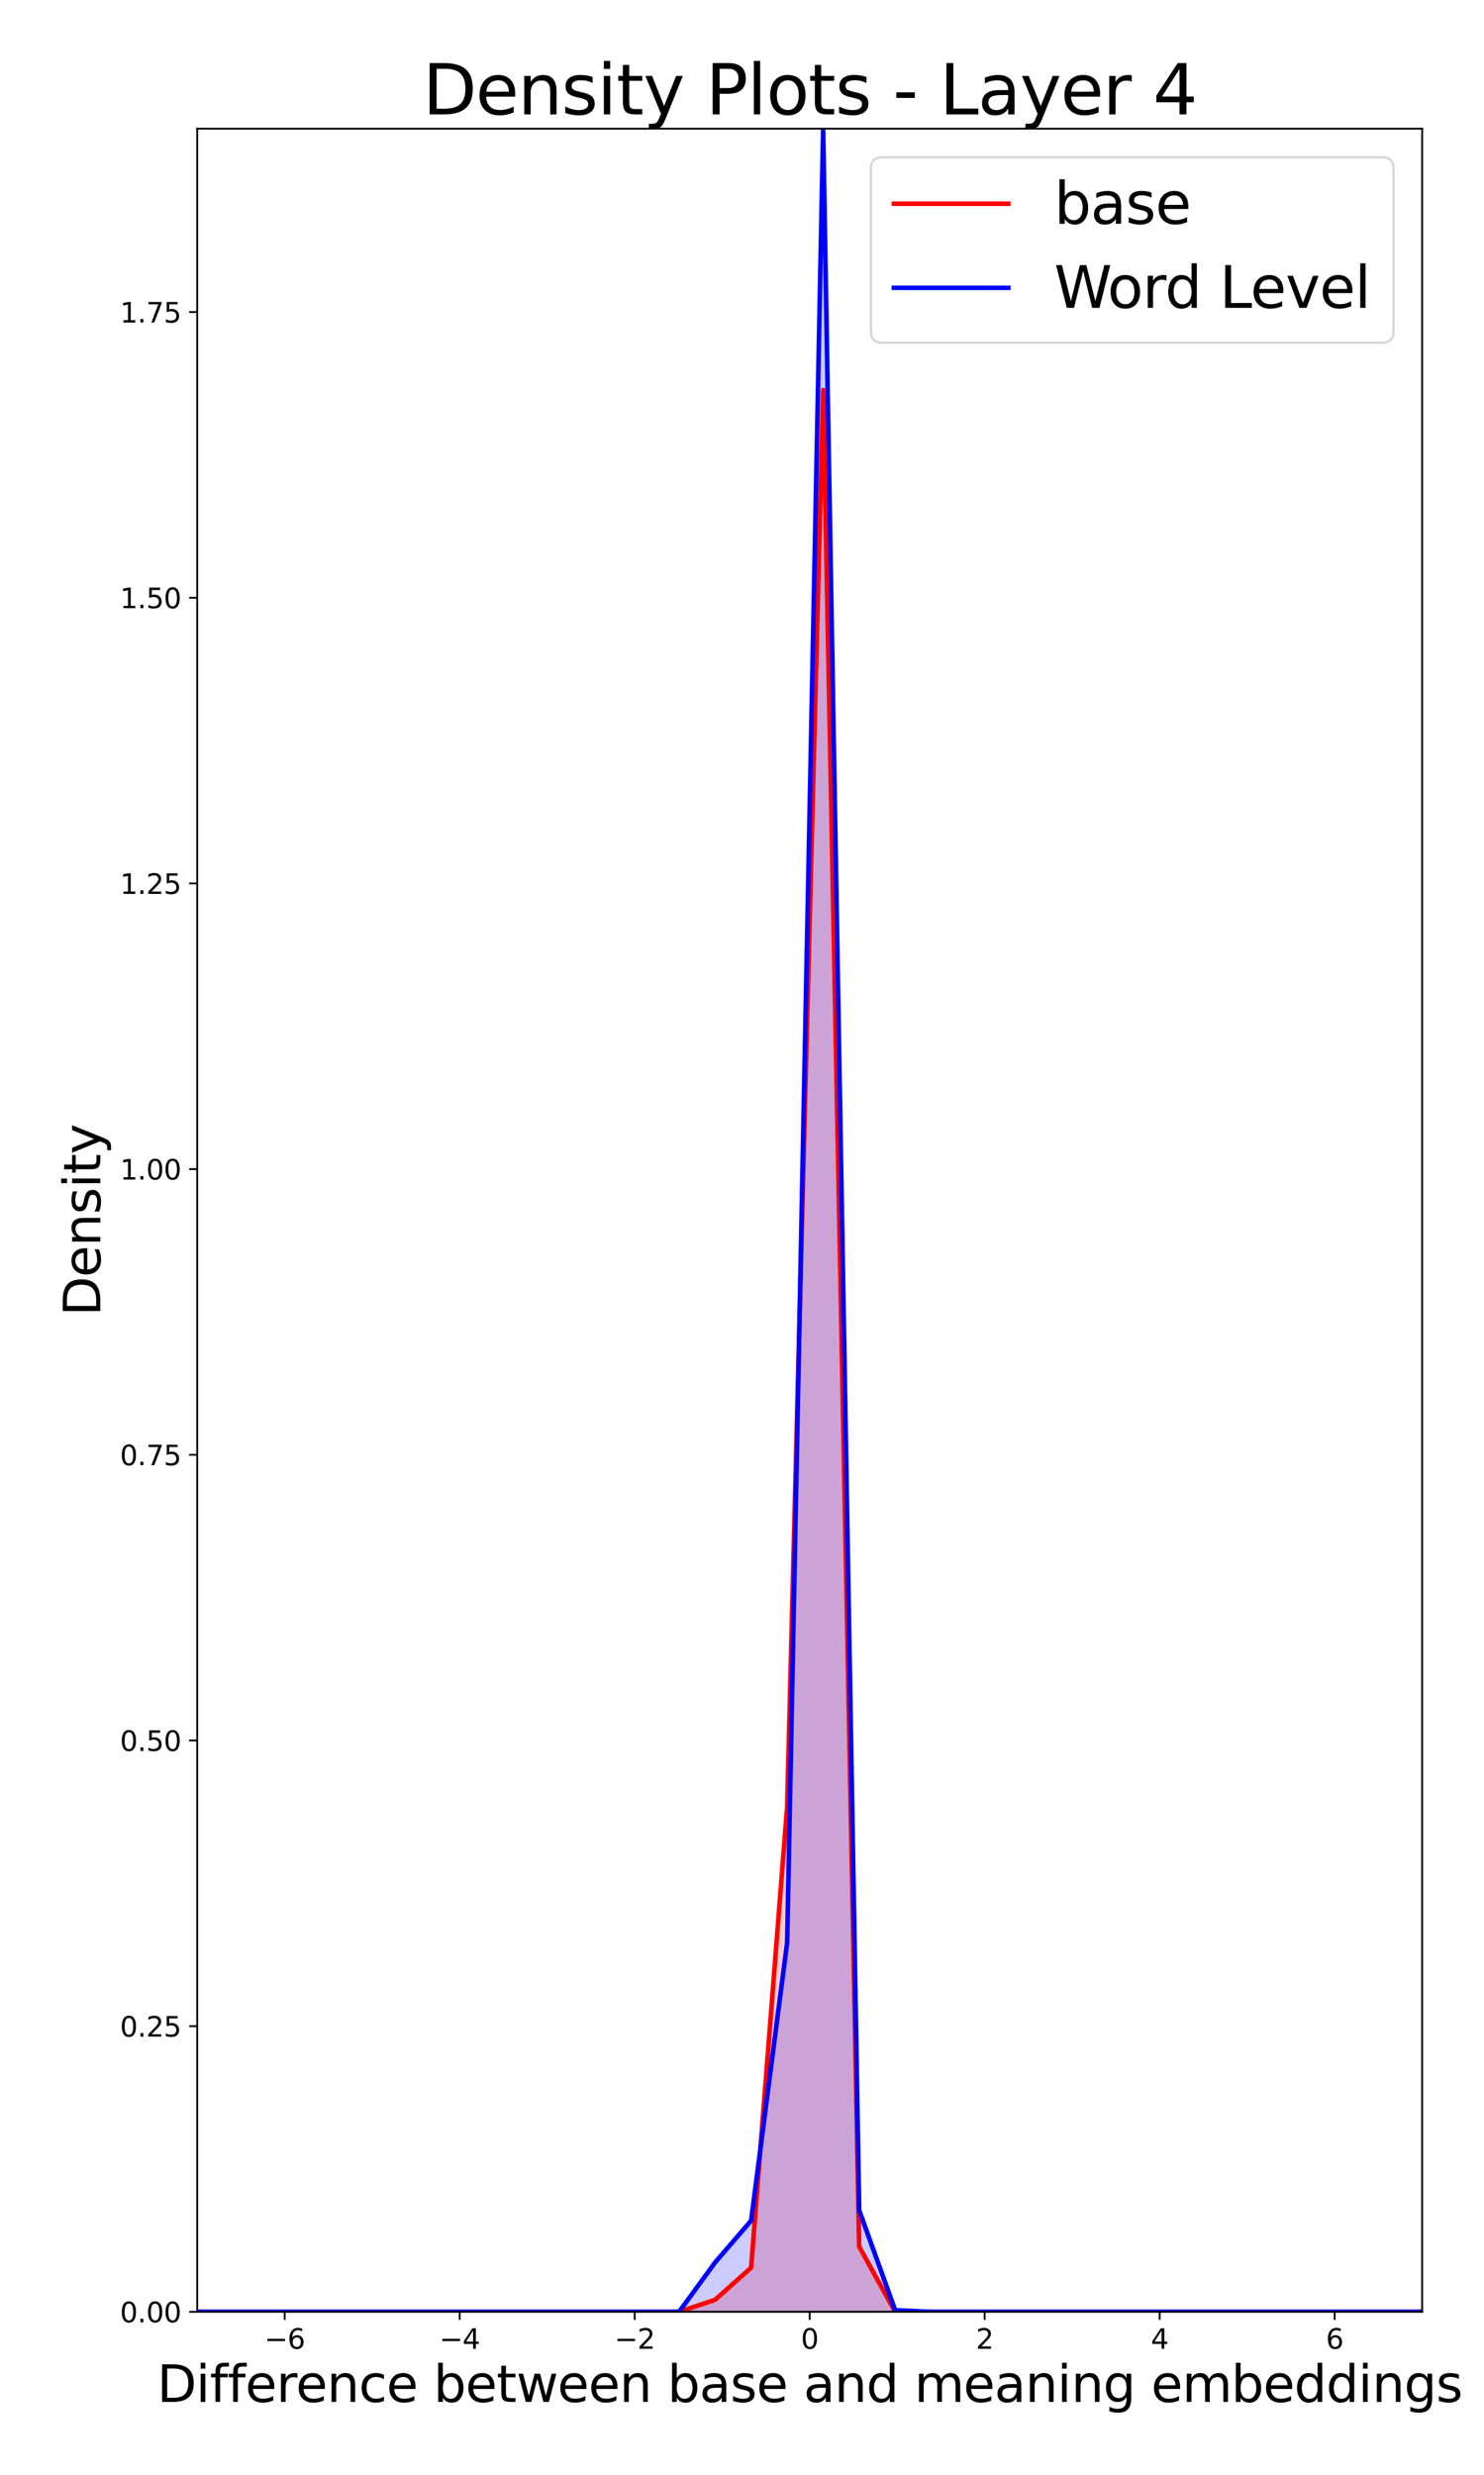 <?xml version="1.0" encoding="utf-8" standalone="no"?>
<!DOCTYPE svg PUBLIC "-//W3C//DTD SVG 1.1//EN"
  "http://www.w3.org/Graphics/SVG/1.1/DTD/svg11.dtd">
<svg xmlns:xlink="http://www.w3.org/1999/xlink" width="648pt" height="1080pt" viewBox="0 0 648 1080" xmlns="http://www.w3.org/2000/svg" version="1.1">
 <defs>
  <style type="text/css">*{stroke-linejoin: round; stroke-linecap: butt}</style>
 </defs>
 <g id="figure_1">
  <g id="patch_1">
   <path d="M 0 1080 
L 648 1080 
L 648 0 
L 0 0 
z
" style="fill: #ffffff"/>
  </g>
  <g id="axes_1">
   <g id="patch_2">
    <path d="M 86.105 1008.88 
L 621 1008.88 
L 621 56.16 
L 86.105 56.16 
z
" style="fill: #ffffff"/>
   </g>
   <g id="PolyCollection_1">
    <path d="M -568.598 1008.88 
L -568.598 1008.88 
L -552.869 1008.88 
L -537.139 1008.88 
L -521.41 1008.88 
L -505.68 1008.88 
L -489.951 1008.88 
L -474.222 1008.88 
L -458.492 1008.88 
L -442.763 1008.88 
L -427.033 1008.88 
L -411.304 1008.88 
L -395.574 1008.88 
L -379.845 1008.88 
L -364.115 1008.88 
L -348.386 1008.88 
L -332.656 1008.88 
L -316.927 1008.88 
L -301.198 1008.88 
L -285.468 1008.88 
L -269.739 1008.88 
L -254.009 1008.88 
L -238.28 1008.88 
L -222.55 1008.88 
L -206.821 1008.88 
L -191.091 1008.88 
L -175.362 1008.88 
L -159.632 1008.88 
L -143.903 1008.88 
L -128.174 1008.88 
L -112.444 1008.88 
L -96.715 1008.88 
L -80.985 1008.88 
L -65.256 1008.88 
L -49.526 1008.88 
L -33.797 1008.88 
L -18.067 1008.88 
L -2.338 1008.88 
L 13.391 1008.88 
L 29.121 1008.88 
L 44.85 1008.88 
L 60.58 1008.88 
L 76.309 1008.88 
L 92.039 1008.88 
L 107.768 1008.88 
L 123.498 1008.88 
L 139.227 1008.88 
L 154.957 1008.88 
L 170.686 1008.88 
L 186.415 1008.88 
L 202.145 1008.88 
L 217.874 1008.88 
L 233.604 1008.88 
L 249.333 1008.88 
L 265.063 1008.88 
L 280.792 1008.88 
L 296.522 1008.88 
L 312.251 1003.628 
L 327.981 989.602 
L 343.71 788.464 
L 359.439 170.192 
L 375.169 980.422 
L 390.898 1008.876 
L 406.628 1008.88 
L 422.357 1008.88 
L 438.087 1008.88 
L 453.816 1008.88 
L 469.546 1008.88 
L 485.275 1008.88 
L 501.005 1008.88 
L 516.734 1008.88 
L 532.463 1008.88 
L 548.193 1008.88 
L 563.922 1008.88 
L 579.652 1008.88 
L 595.381 1008.88 
L 611.111 1008.88 
L 626.84 1008.88 
L 642.57 1008.88 
L 658.299 1008.88 
L 674.029 1008.88 
L 689.758 1008.88 
L 705.487 1008.88 
L 721.217 1008.88 
L 736.946 1008.88 
L 752.676 1008.88 
L 768.405 1008.88 
L 784.135 1008.88 
L 799.864 1008.88 
L 815.594 1008.88 
L 831.323 1008.88 
L 847.052 1008.88 
L 862.782 1008.88 
L 878.511 1008.88 
L 894.241 1008.88 
L 909.97 1008.88 
L 925.7 1008.88 
L 941.429 1008.88 
L 957.159 1008.88 
L 972.888 1008.88 
L 988.618 1008.88 
L 1004.347 1008.88 
L 1020.076 1008.88 
L 1035.806 1008.88 
L 1051.535 1008.88 
L 1067.265 1008.88 
L 1082.994 1008.88 
L 1098.724 1008.88 
L 1114.453 1008.88 
L 1130.183 1008.88 
L 1145.912 1008.88 
L 1161.642 1008.88 
L 1177.371 1008.88 
L 1193.1 1008.88 
L 1208.83 1008.88 
L 1224.559 1008.88 
L 1240.289 1008.88 
L 1256.018 1008.88 
L 1271.748 1008.88 
L 1287.477 1008.88 
L 1303.207 1008.88 
L 1318.936 1008.88 
L 1334.666 1008.88 
L 1350.395 1008.88 
L 1366.124 1008.88 
L 1381.854 1008.88 
L 1397.583 1008.88 
L 1413.313 1008.88 
L 1429.042 1008.88 
L 1444.772 1008.88 
L 1460.501 1008.88 
L 1476.231 1008.88 
L 1491.96 1008.88 
L 1507.69 1008.88 
L 1523.419 1008.88 
L 1539.148 1008.88 
L 1554.878 1008.88 
L 1570.607 1008.88 
L 1586.337 1008.88 
L 1602.066 1008.88 
L 1617.796 1008.88 
L 1633.525 1008.88 
L 1649.255 1008.88 
L 1664.984 1008.88 
L 1680.713 1008.88 
L 1696.443 1008.88 
L 1712.172 1008.88 
L 1727.902 1008.88 
L 1743.631 1008.88 
L 1759.361 1008.88 
L 1775.09 1008.88 
L 1790.82 1008.88 
L 1806.549 1008.88 
L 1822.279 1008.88 
L 1838.008 1008.88 
L 1853.737 1008.88 
L 1869.467 1008.88 
L 1885.196 1008.88 
L 1900.926 1008.88 
L 1916.655 1008.88 
L 1932.385 1008.88 
L 1948.114 1008.88 
L 1963.844 1008.88 
L 1979.573 1008.88 
L 1995.303 1008.88 
L 2011.032 1008.88 
L 2026.761 1008.88 
L 2042.491 1008.88 
L 2058.22 1008.88 
L 2073.95 1008.88 
L 2089.679 1008.88 
L 2105.409 1008.88 
L 2121.138 1008.88 
L 2136.868 1008.88 
L 2152.597 1008.88 
L 2168.327 1008.88 
L 2184.056 1008.88 
L 2199.785 1008.88 
L 2215.515 1008.88 
L 2231.244 1008.88 
L 2246.974 1008.88 
L 2262.703 1008.88 
L 2278.433 1008.88 
L 2294.162 1008.88 
L 2309.892 1008.88 
L 2325.621 1008.88 
L 2341.351 1008.88 
L 2357.08 1008.88 
L 2372.809 1008.88 
L 2388.539 1008.88 
L 2404.268 1008.88 
L 2419.998 1008.88 
L 2435.727 1008.88 
L 2451.457 1008.88 
L 2467.186 1008.88 
L 2482.916 1008.88 
L 2498.645 1008.88 
L 2514.375 1008.88 
L 2530.104 1008.88 
L 2545.833 1008.88 
L 2561.563 1008.88 
L 2561.563 1008.88 
L 2561.563 1008.88 
L 2545.833 1008.88 
L 2530.104 1008.88 
L 2514.375 1008.88 
L 2498.645 1008.88 
L 2482.916 1008.88 
L 2467.186 1008.88 
L 2451.457 1008.88 
L 2435.727 1008.88 
L 2419.998 1008.88 
L 2404.268 1008.88 
L 2388.539 1008.88 
L 2372.809 1008.88 
L 2357.08 1008.88 
L 2341.351 1008.88 
L 2325.621 1008.88 
L 2309.892 1008.88 
L 2294.162 1008.88 
L 2278.433 1008.88 
L 2262.703 1008.88 
L 2246.974 1008.88 
L 2231.244 1008.88 
L 2215.515 1008.88 
L 2199.785 1008.88 
L 2184.056 1008.88 
L 2168.327 1008.88 
L 2152.597 1008.88 
L 2136.868 1008.88 
L 2121.138 1008.88 
L 2105.409 1008.88 
L 2089.679 1008.88 
L 2073.95 1008.88 
L 2058.22 1008.88 
L 2042.491 1008.88 
L 2026.761 1008.88 
L 2011.032 1008.88 
L 1995.303 1008.88 
L 1979.573 1008.88 
L 1963.844 1008.88 
L 1948.114 1008.88 
L 1932.385 1008.88 
L 1916.655 1008.88 
L 1900.926 1008.88 
L 1885.196 1008.88 
L 1869.467 1008.88 
L 1853.737 1008.88 
L 1838.008 1008.88 
L 1822.279 1008.88 
L 1806.549 1008.88 
L 1790.82 1008.88 
L 1775.09 1008.88 
L 1759.361 1008.88 
L 1743.631 1008.88 
L 1727.902 1008.88 
L 1712.172 1008.88 
L 1696.443 1008.88 
L 1680.713 1008.88 
L 1664.984 1008.88 
L 1649.255 1008.88 
L 1633.525 1008.88 
L 1617.796 1008.88 
L 1602.066 1008.88 
L 1586.337 1008.88 
L 1570.607 1008.88 
L 1554.878 1008.88 
L 1539.148 1008.88 
L 1523.419 1008.88 
L 1507.69 1008.88 
L 1491.96 1008.88 
L 1476.231 1008.88 
L 1460.501 1008.88 
L 1444.772 1008.88 
L 1429.042 1008.88 
L 1413.313 1008.88 
L 1397.583 1008.88 
L 1381.854 1008.88 
L 1366.124 1008.88 
L 1350.395 1008.88 
L 1334.666 1008.88 
L 1318.936 1008.88 
L 1303.207 1008.88 
L 1287.477 1008.88 
L 1271.748 1008.88 
L 1256.018 1008.88 
L 1240.289 1008.88 
L 1224.559 1008.88 
L 1208.83 1008.88 
L 1193.1 1008.88 
L 1177.371 1008.88 
L 1161.642 1008.88 
L 1145.912 1008.88 
L 1130.183 1008.88 
L 1114.453 1008.88 
L 1098.724 1008.88 
L 1082.994 1008.88 
L 1067.265 1008.88 
L 1051.535 1008.88 
L 1035.806 1008.88 
L 1020.076 1008.88 
L 1004.347 1008.88 
L 988.618 1008.88 
L 972.888 1008.88 
L 957.159 1008.88 
L 941.429 1008.88 
L 925.7 1008.88 
L 909.97 1008.88 
L 894.241 1008.88 
L 878.511 1008.88 
L 862.782 1008.88 
L 847.052 1008.88 
L 831.323 1008.88 
L 815.594 1008.88 
L 799.864 1008.88 
L 784.135 1008.88 
L 768.405 1008.88 
L 752.676 1008.88 
L 736.946 1008.88 
L 721.217 1008.88 
L 705.487 1008.88 
L 689.758 1008.88 
L 674.029 1008.88 
L 658.299 1008.88 
L 642.57 1008.88 
L 626.84 1008.88 
L 611.111 1008.88 
L 595.381 1008.88 
L 579.652 1008.88 
L 563.922 1008.88 
L 548.193 1008.88 
L 532.463 1008.88 
L 516.734 1008.88 
L 501.005 1008.88 
L 485.275 1008.88 
L 469.546 1008.88 
L 453.816 1008.88 
L 438.087 1008.88 
L 422.357 1008.88 
L 406.628 1008.88 
L 390.898 1008.88 
L 375.169 1008.88 
L 359.439 1008.88 
L 343.71 1008.88 
L 327.981 1008.88 
L 312.251 1008.88 
L 296.522 1008.88 
L 280.792 1008.88 
L 265.063 1008.88 
L 249.333 1008.88 
L 233.604 1008.88 
L 217.874 1008.88 
L 202.145 1008.88 
L 186.415 1008.88 
L 170.686 1008.88 
L 154.957 1008.88 
L 139.227 1008.88 
L 123.498 1008.88 
L 107.768 1008.88 
L 92.039 1008.88 
L 76.309 1008.88 
L 60.58 1008.88 
L 44.85 1008.88 
L 29.121 1008.88 
L 13.391 1008.88 
L -2.338 1008.88 
L -18.067 1008.88 
L -33.797 1008.88 
L -49.526 1008.88 
L -65.256 1008.88 
L -80.985 1008.88 
L -96.715 1008.88 
L -112.444 1008.88 
L -128.174 1008.88 
L -143.903 1008.88 
L -159.632 1008.88 
L -175.362 1008.88 
L -191.091 1008.88 
L -206.821 1008.88 
L -222.55 1008.88 
L -238.28 1008.88 
L -254.009 1008.88 
L -269.739 1008.88 
L -285.468 1008.88 
L -301.198 1008.88 
L -316.927 1008.88 
L -332.656 1008.88 
L -348.386 1008.88 
L -364.115 1008.88 
L -379.845 1008.88 
L -395.574 1008.88 
L -411.304 1008.88 
L -427.033 1008.88 
L -442.763 1008.88 
L -458.492 1008.88 
L -474.222 1008.88 
L -489.951 1008.88 
L -505.68 1008.88 
L -521.41 1008.88 
L -537.139 1008.88 
L -552.869 1008.88 
L -568.598 1008.88 
z
" clip-path="url(#p4728c6ebf3)" style="fill: #ff0000; fill-opacity: 0.2; stroke: #ff0000; stroke-opacity: 0.2"/>
   </g>
   <g id="PolyCollection_2">
    <path d="M -568.598 1008.88 
L -568.598 1008.88 
L -552.869 1008.88 
L -537.139 1008.88 
L -521.41 1008.88 
L -505.68 1008.88 
L -489.951 1008.88 
L -474.222 1008.88 
L -458.492 1008.88 
L -442.763 1008.88 
L -427.033 1008.88 
L -411.304 1008.88 
L -395.574 1008.88 
L -379.845 1008.88 
L -364.115 1008.88 
L -348.386 1008.88 
L -332.656 1008.88 
L -316.927 1008.88 
L -301.198 1008.88 
L -285.468 1008.88 
L -269.739 1008.88 
L -254.009 1008.88 
L -238.28 1008.88 
L -222.55 1008.88 
L -206.821 1008.88 
L -191.091 1008.88 
L -175.362 1008.88 
L -159.632 1008.88 
L -143.903 1008.88 
L -128.174 1008.88 
L -112.444 1008.88 
L -96.715 1008.88 
L -80.985 1008.88 
L -65.256 1008.88 
L -49.526 1008.88 
L -33.797 1008.88 
L -18.067 1008.88 
L -2.338 1008.88 
L 13.391 1008.88 
L 29.121 1008.88 
L 44.85 1008.88 
L 60.58 1008.88 
L 76.309 1008.88 
L 92.039 1008.88 
L 107.768 1008.88 
L 123.498 1008.88 
L 139.227 1008.88 
L 154.957 1008.88 
L 170.686 1008.88 
L 186.415 1008.88 
L 202.145 1008.88 
L 217.874 1008.88 
L 233.604 1008.88 
L 249.333 1008.88 
L 265.063 1008.88 
L 280.792 1008.88 
L 296.522 1008.879 
L 312.251 987.322 
L 327.981 969.088 
L 343.71 847.78 
L 359.439 56.16 
L 375.169 964.563 
L 390.898 1008.202 
L 406.628 1008.88 
L 422.357 1008.88 
L 438.087 1008.88 
L 453.816 1008.88 
L 469.546 1008.88 
L 485.275 1008.88 
L 501.005 1008.88 
L 516.734 1008.88 
L 532.463 1008.88 
L 548.193 1008.88 
L 563.922 1008.88 
L 579.652 1008.88 
L 595.381 1008.88 
L 611.111 1008.88 
L 626.84 1008.88 
L 642.57 1008.88 
L 658.299 1008.88 
L 674.029 1008.88 
L 689.758 1008.88 
L 705.487 1008.88 
L 721.217 1008.88 
L 736.946 1008.88 
L 752.676 1008.88 
L 768.405 1008.88 
L 784.135 1008.88 
L 799.864 1008.88 
L 815.594 1008.88 
L 831.323 1008.88 
L 847.052 1008.88 
L 862.782 1008.88 
L 878.511 1008.88 
L 894.241 1008.88 
L 909.97 1008.88 
L 925.7 1008.88 
L 941.429 1008.88 
L 957.159 1008.88 
L 972.888 1008.88 
L 988.618 1008.88 
L 1004.347 1008.88 
L 1020.076 1008.88 
L 1035.806 1008.88 
L 1051.535 1008.88 
L 1067.265 1008.88 
L 1082.994 1008.88 
L 1098.724 1008.88 
L 1114.453 1008.88 
L 1130.183 1008.88 
L 1145.912 1008.88 
L 1161.642 1008.88 
L 1177.371 1008.88 
L 1193.1 1008.88 
L 1208.83 1008.88 
L 1224.559 1008.88 
L 1240.289 1008.88 
L 1256.018 1008.88 
L 1271.748 1008.88 
L 1287.477 1008.88 
L 1303.207 1008.88 
L 1318.936 1008.88 
L 1334.666 1008.88 
L 1350.395 1008.88 
L 1366.124 1008.88 
L 1381.854 1008.88 
L 1397.583 1008.88 
L 1413.313 1008.88 
L 1429.042 1008.88 
L 1444.772 1008.88 
L 1460.501 1008.88 
L 1476.231 1008.88 
L 1491.96 1008.88 
L 1507.69 1008.88 
L 1523.419 1008.88 
L 1539.148 1008.88 
L 1554.878 1008.88 
L 1570.607 1008.88 
L 1586.337 1008.88 
L 1602.066 1008.88 
L 1617.796 1008.88 
L 1633.525 1008.88 
L 1649.255 1008.88 
L 1664.984 1008.88 
L 1680.713 1008.88 
L 1696.443 1008.88 
L 1712.172 1008.88 
L 1727.902 1008.88 
L 1743.631 1008.88 
L 1759.361 1008.88 
L 1775.09 1008.88 
L 1790.82 1008.88 
L 1806.549 1008.88 
L 1822.279 1008.88 
L 1838.008 1008.88 
L 1853.737 1008.88 
L 1869.467 1008.88 
L 1885.196 1008.88 
L 1900.926 1008.88 
L 1916.655 1008.88 
L 1932.385 1008.88 
L 1948.114 1008.88 
L 1963.844 1008.88 
L 1979.573 1008.88 
L 1995.303 1008.88 
L 2011.032 1008.88 
L 2026.761 1008.88 
L 2042.491 1008.88 
L 2058.22 1008.88 
L 2073.95 1008.88 
L 2089.679 1008.88 
L 2105.409 1008.88 
L 2121.138 1008.88 
L 2136.868 1008.88 
L 2152.597 1008.88 
L 2168.327 1008.88 
L 2184.056 1008.88 
L 2199.785 1008.88 
L 2215.515 1008.88 
L 2231.244 1008.88 
L 2246.974 1008.88 
L 2262.703 1008.88 
L 2278.433 1008.88 
L 2294.162 1008.88 
L 2309.892 1008.88 
L 2325.621 1008.88 
L 2341.351 1008.88 
L 2357.08 1008.88 
L 2372.809 1008.88 
L 2388.539 1008.88 
L 2404.268 1008.88 
L 2419.998 1008.88 
L 2435.727 1008.88 
L 2451.457 1008.88 
L 2467.186 1008.88 
L 2482.916 1008.88 
L 2498.645 1008.88 
L 2514.375 1008.88 
L 2530.104 1008.88 
L 2545.833 1008.88 
L 2561.563 1008.88 
L 2561.563 1008.88 
L 2561.563 1008.88 
L 2545.833 1008.88 
L 2530.104 1008.88 
L 2514.375 1008.88 
L 2498.645 1008.88 
L 2482.916 1008.88 
L 2467.186 1008.88 
L 2451.457 1008.88 
L 2435.727 1008.88 
L 2419.998 1008.88 
L 2404.268 1008.88 
L 2388.539 1008.88 
L 2372.809 1008.88 
L 2357.08 1008.88 
L 2341.351 1008.88 
L 2325.621 1008.88 
L 2309.892 1008.88 
L 2294.162 1008.88 
L 2278.433 1008.88 
L 2262.703 1008.88 
L 2246.974 1008.88 
L 2231.244 1008.88 
L 2215.515 1008.88 
L 2199.785 1008.88 
L 2184.056 1008.88 
L 2168.327 1008.88 
L 2152.597 1008.88 
L 2136.868 1008.88 
L 2121.138 1008.88 
L 2105.409 1008.88 
L 2089.679 1008.88 
L 2073.95 1008.88 
L 2058.22 1008.88 
L 2042.491 1008.88 
L 2026.761 1008.88 
L 2011.032 1008.88 
L 1995.303 1008.88 
L 1979.573 1008.88 
L 1963.844 1008.88 
L 1948.114 1008.88 
L 1932.385 1008.88 
L 1916.655 1008.88 
L 1900.926 1008.88 
L 1885.196 1008.88 
L 1869.467 1008.88 
L 1853.737 1008.88 
L 1838.008 1008.88 
L 1822.279 1008.88 
L 1806.549 1008.88 
L 1790.82 1008.88 
L 1775.09 1008.88 
L 1759.361 1008.88 
L 1743.631 1008.88 
L 1727.902 1008.88 
L 1712.172 1008.88 
L 1696.443 1008.88 
L 1680.713 1008.88 
L 1664.984 1008.88 
L 1649.255 1008.88 
L 1633.525 1008.88 
L 1617.796 1008.88 
L 1602.066 1008.88 
L 1586.337 1008.88 
L 1570.607 1008.88 
L 1554.878 1008.88 
L 1539.148 1008.88 
L 1523.419 1008.88 
L 1507.69 1008.88 
L 1491.96 1008.88 
L 1476.231 1008.88 
L 1460.501 1008.88 
L 1444.772 1008.88 
L 1429.042 1008.88 
L 1413.313 1008.88 
L 1397.583 1008.88 
L 1381.854 1008.88 
L 1366.124 1008.88 
L 1350.395 1008.88 
L 1334.666 1008.88 
L 1318.936 1008.88 
L 1303.207 1008.88 
L 1287.477 1008.88 
L 1271.748 1008.88 
L 1256.018 1008.88 
L 1240.289 1008.88 
L 1224.559 1008.88 
L 1208.83 1008.88 
L 1193.1 1008.88 
L 1177.371 1008.88 
L 1161.642 1008.88 
L 1145.912 1008.88 
L 1130.183 1008.88 
L 1114.453 1008.88 
L 1098.724 1008.88 
L 1082.994 1008.88 
L 1067.265 1008.88 
L 1051.535 1008.88 
L 1035.806 1008.88 
L 1020.076 1008.88 
L 1004.347 1008.88 
L 988.618 1008.88 
L 972.888 1008.88 
L 957.159 1008.88 
L 941.429 1008.88 
L 925.7 1008.88 
L 909.97 1008.88 
L 894.241 1008.88 
L 878.511 1008.88 
L 862.782 1008.88 
L 847.052 1008.88 
L 831.323 1008.88 
L 815.594 1008.88 
L 799.864 1008.88 
L 784.135 1008.88 
L 768.405 1008.88 
L 752.676 1008.88 
L 736.946 1008.88 
L 721.217 1008.88 
L 705.487 1008.88 
L 689.758 1008.88 
L 674.029 1008.88 
L 658.299 1008.88 
L 642.57 1008.88 
L 626.84 1008.88 
L 611.111 1008.88 
L 595.381 1008.88 
L 579.652 1008.88 
L 563.922 1008.88 
L 548.193 1008.88 
L 532.463 1008.88 
L 516.734 1008.88 
L 501.005 1008.88 
L 485.275 1008.88 
L 469.546 1008.88 
L 453.816 1008.88 
L 438.087 1008.88 
L 422.357 1008.88 
L 406.628 1008.88 
L 390.898 1008.88 
L 375.169 1008.88 
L 359.439 1008.88 
L 343.71 1008.88 
L 327.981 1008.88 
L 312.251 1008.88 
L 296.522 1008.88 
L 280.792 1008.88 
L 265.063 1008.88 
L 249.333 1008.88 
L 233.604 1008.88 
L 217.874 1008.88 
L 202.145 1008.88 
L 186.415 1008.88 
L 170.686 1008.88 
L 154.957 1008.88 
L 139.227 1008.88 
L 123.498 1008.88 
L 107.768 1008.88 
L 92.039 1008.88 
L 76.309 1008.88 
L 60.58 1008.88 
L 44.85 1008.88 
L 29.121 1008.88 
L 13.391 1008.88 
L -2.338 1008.88 
L -18.067 1008.88 
L -33.797 1008.88 
L -49.526 1008.88 
L -65.256 1008.88 
L -80.985 1008.88 
L -96.715 1008.88 
L -112.444 1008.88 
L -128.174 1008.88 
L -143.903 1008.88 
L -159.632 1008.88 
L -175.362 1008.88 
L -191.091 1008.88 
L -206.821 1008.88 
L -222.55 1008.88 
L -238.28 1008.88 
L -254.009 1008.88 
L -269.739 1008.88 
L -285.468 1008.88 
L -301.198 1008.88 
L -316.927 1008.88 
L -332.656 1008.88 
L -348.386 1008.88 
L -364.115 1008.88 
L -379.845 1008.88 
L -395.574 1008.88 
L -411.304 1008.88 
L -427.033 1008.88 
L -442.763 1008.88 
L -458.492 1008.88 
L -474.222 1008.88 
L -489.951 1008.88 
L -505.68 1008.88 
L -521.41 1008.88 
L -537.139 1008.88 
L -552.869 1008.88 
L -568.598 1008.88 
z
" clip-path="url(#p4728c6ebf3)" style="fill: #0000ff; fill-opacity: 0.2; stroke: #0000ff; stroke-opacity: 0.2"/>
   </g>
   <g id="matplotlib.axis_1">
    <g id="xtick_1">
     <g id="line2d_1">
      <defs>
       <path id="m26f85fb510" d="M 0 0 
L 0 3.5 
" style="stroke: #000000; stroke-width: 0.8"/>
      </defs>
      <g>
       <use xlink:href="#m26f85fb510" x="124.312" y="1008.88" style="stroke: #000000; stroke-width: 0.8"/>
      </g>
     </g>
     <g id="text_1">
      <!-- −6 -->
      <g transform="translate(115.466 1024.998) scale(0.12 -0.12)">
       <defs>
        <path id="DejaVuSans-2212" d="M 678 2272 
L 4684 2272 
L 4684 1741 
L 678 1741 
L 678 2272 
z
" transform="scale(0.016)"/>
        <path id="DejaVuSans-36" d="M 2113 2584 
Q 1688 2584 1439 2293 
Q 1191 2003 1191 1497 
Q 1191 994 1439 701 
Q 1688 409 2113 409 
Q 2538 409 2786 701 
Q 3034 994 3034 1497 
Q 3034 2003 2786 2293 
Q 2538 2584 2113 2584 
z
M 3366 4563 
L 3366 3988 
Q 3128 4100 2886 4159 
Q 2644 4219 2406 4219 
Q 1781 4219 1451 3797 
Q 1122 3375 1075 2522 
Q 1259 2794 1537 2939 
Q 1816 3084 2150 3084 
Q 2853 3084 3261 2657 
Q 3669 2231 3669 1497 
Q 3669 778 3244 343 
Q 2819 -91 2113 -91 
Q 1303 -91 875 529 
Q 447 1150 447 2328 
Q 447 3434 972 4092 
Q 1497 4750 2381 4750 
Q 2619 4750 2861 4703 
Q 3103 4656 3366 4563 
z
" transform="scale(0.016)"/>
       </defs>
       <use xlink:href="#DejaVuSans-2212"/>
       <use xlink:href="#DejaVuSans-36" x="83.789"/>
      </g>
     </g>
    </g>
    <g id="xtick_2">
     <g id="line2d_2">
      <g>
       <use xlink:href="#m26f85fb510" x="200.725" y="1008.88" style="stroke: #000000; stroke-width: 0.8"/>
      </g>
     </g>
     <g id="text_2">
      <!-- −4 -->
      <g transform="translate(191.88 1024.998) scale(0.12 -0.12)">
       <defs>
        <path id="DejaVuSans-34" d="M 2419 4116 
L 825 1625 
L 2419 1625 
L 2419 4116 
z
M 2253 4666 
L 3047 4666 
L 3047 1625 
L 3713 1625 
L 3713 1100 
L 3047 1100 
L 3047 0 
L 2419 0 
L 2419 1100 
L 313 1100 
L 313 1709 
L 2253 4666 
z
" transform="scale(0.016)"/>
       </defs>
       <use xlink:href="#DejaVuSans-2212"/>
       <use xlink:href="#DejaVuSans-34" x="83.789"/>
      </g>
     </g>
    </g>
    <g id="xtick_3">
     <g id="line2d_3">
      <g>
       <use xlink:href="#m26f85fb510" x="277.139" y="1008.88" style="stroke: #000000; stroke-width: 0.8"/>
      </g>
     </g>
     <g id="text_3">
      <!-- −2 -->
      <g transform="translate(268.294 1024.998) scale(0.12 -0.12)">
       <defs>
        <path id="DejaVuSans-32" d="M 1228 531 
L 3431 531 
L 3431 0 
L 469 0 
L 469 531 
Q 828 903 1448 1529 
Q 2069 2156 2228 2338 
Q 2531 2678 2651 2914 
Q 2772 3150 2772 3378 
Q 2772 3750 2511 3984 
Q 2250 4219 1831 4219 
Q 1534 4219 1204 4116 
Q 875 4013 500 3803 
L 500 4441 
Q 881 4594 1212 4672 
Q 1544 4750 1819 4750 
Q 2544 4750 2975 4387 
Q 3406 4025 3406 3419 
Q 3406 3131 3298 2873 
Q 3191 2616 2906 2266 
Q 2828 2175 2409 1742 
Q 1991 1309 1228 531 
z
" transform="scale(0.016)"/>
       </defs>
       <use xlink:href="#DejaVuSans-2212"/>
       <use xlink:href="#DejaVuSans-32" x="83.789"/>
      </g>
     </g>
    </g>
    <g id="xtick_4">
     <g id="line2d_4">
      <g>
       <use xlink:href="#m26f85fb510" x="353.553" y="1008.88" style="stroke: #000000; stroke-width: 0.8"/>
      </g>
     </g>
     <g id="text_4">
      <!-- 0 -->
      <g transform="translate(349.735 1024.998) scale(0.12 -0.12)">
       <defs>
        <path id="DejaVuSans-30" d="M 2034 4250 
Q 1547 4250 1301 3770 
Q 1056 3291 1056 2328 
Q 1056 1369 1301 889 
Q 1547 409 2034 409 
Q 2525 409 2770 889 
Q 3016 1369 3016 2328 
Q 3016 3291 2770 3770 
Q 2525 4250 2034 4250 
z
M 2034 4750 
Q 2819 4750 3233 4129 
Q 3647 3509 3647 2328 
Q 3647 1150 3233 529 
Q 2819 -91 2034 -91 
Q 1250 -91 836 529 
Q 422 1150 422 2328 
Q 422 3509 836 4129 
Q 1250 4750 2034 4750 
z
" transform="scale(0.016)"/>
       </defs>
       <use xlink:href="#DejaVuSans-30"/>
      </g>
     </g>
    </g>
    <g id="xtick_5">
     <g id="line2d_5">
      <g>
       <use xlink:href="#m26f85fb510" x="429.966" y="1008.88" style="stroke: #000000; stroke-width: 0.8"/>
      </g>
     </g>
     <g id="text_5">
      <!-- 2 -->
      <g transform="translate(426.149 1024.998) scale(0.12 -0.12)">
       <use xlink:href="#DejaVuSans-32"/>
      </g>
     </g>
    </g>
    <g id="xtick_6">
     <g id="line2d_6">
      <g>
       <use xlink:href="#m26f85fb510" x="506.38" y="1008.88" style="stroke: #000000; stroke-width: 0.8"/>
      </g>
     </g>
     <g id="text_6">
      <!-- 4 -->
      <g transform="translate(502.562 1024.998) scale(0.12 -0.12)">
       <use xlink:href="#DejaVuSans-34"/>
      </g>
     </g>
    </g>
    <g id="xtick_7">
     <g id="line2d_7">
      <g>
       <use xlink:href="#m26f85fb510" x="582.793" y="1008.88" style="stroke: #000000; stroke-width: 0.8"/>
      </g>
     </g>
     <g id="text_7">
      <!-- 6 -->
      <g transform="translate(578.976 1024.998) scale(0.12 -0.12)">
       <use xlink:href="#DejaVuSans-36"/>
      </g>
     </g>
    </g>
    <g id="text_8">
     <!-- Difference between base and meaning embeddings -->
     <g transform="translate(68.568 1048.21) scale(0.22 -0.22)">
      <defs>
       <path id="DejaVuSans-44" d="M 1259 4147 
L 1259 519 
L 2022 519 
Q 2988 519 3436 956 
Q 3884 1394 3884 2338 
Q 3884 3275 3436 3711 
Q 2988 4147 2022 4147 
L 1259 4147 
z
M 628 4666 
L 1925 4666 
Q 3281 4666 3915 4102 
Q 4550 3538 4550 2338 
Q 4550 1131 3912 565 
Q 3275 0 1925 0 
L 628 0 
L 628 4666 
z
" transform="scale(0.016)"/>
       <path id="DejaVuSans-69" d="M 603 3500 
L 1178 3500 
L 1178 0 
L 603 0 
L 603 3500 
z
M 603 4863 
L 1178 4863 
L 1178 4134 
L 603 4134 
L 603 4863 
z
" transform="scale(0.016)"/>
       <path id="DejaVuSans-66" d="M 2375 4863 
L 2375 4384 
L 1825 4384 
Q 1516 4384 1395 4259 
Q 1275 4134 1275 3809 
L 1275 3500 
L 2222 3500 
L 2222 3053 
L 1275 3053 
L 1275 0 
L 697 0 
L 697 3053 
L 147 3053 
L 147 3500 
L 697 3500 
L 697 3744 
Q 697 4328 969 4595 
Q 1241 4863 1831 4863 
L 2375 4863 
z
" transform="scale(0.016)"/>
       <path id="DejaVuSans-65" d="M 3597 1894 
L 3597 1613 
L 953 1613 
Q 991 1019 1311 708 
Q 1631 397 2203 397 
Q 2534 397 2845 478 
Q 3156 559 3463 722 
L 3463 178 
Q 3153 47 2828 -22 
Q 2503 -91 2169 -91 
Q 1331 -91 842 396 
Q 353 884 353 1716 
Q 353 2575 817 3079 
Q 1281 3584 2069 3584 
Q 2775 3584 3186 3129 
Q 3597 2675 3597 1894 
z
M 3022 2063 
Q 3016 2534 2758 2815 
Q 2500 3097 2075 3097 
Q 1594 3097 1305 2825 
Q 1016 2553 972 2059 
L 3022 2063 
z
" transform="scale(0.016)"/>
       <path id="DejaVuSans-72" d="M 2631 2963 
Q 2534 3019 2420 3045 
Q 2306 3072 2169 3072 
Q 1681 3072 1420 2755 
Q 1159 2438 1159 1844 
L 1159 0 
L 581 0 
L 581 3500 
L 1159 3500 
L 1159 2956 
Q 1341 3275 1631 3429 
Q 1922 3584 2338 3584 
Q 2397 3584 2469 3576 
Q 2541 3569 2628 3553 
L 2631 2963 
z
" transform="scale(0.016)"/>
       <path id="DejaVuSans-6e" d="M 3513 2113 
L 3513 0 
L 2938 0 
L 2938 2094 
Q 2938 2591 2744 2837 
Q 2550 3084 2163 3084 
Q 1697 3084 1428 2787 
Q 1159 2491 1159 1978 
L 1159 0 
L 581 0 
L 581 3500 
L 1159 3500 
L 1159 2956 
Q 1366 3272 1645 3428 
Q 1925 3584 2291 3584 
Q 2894 3584 3203 3211 
Q 3513 2838 3513 2113 
z
" transform="scale(0.016)"/>
       <path id="DejaVuSans-63" d="M 3122 3366 
L 3122 2828 
Q 2878 2963 2633 3030 
Q 2388 3097 2138 3097 
Q 1578 3097 1268 2742 
Q 959 2388 959 1747 
Q 959 1106 1268 751 
Q 1578 397 2138 397 
Q 2388 397 2633 464 
Q 2878 531 3122 666 
L 3122 134 
Q 2881 22 2623 -34 
Q 2366 -91 2075 -91 
Q 1284 -91 818 406 
Q 353 903 353 1747 
Q 353 2603 823 3093 
Q 1294 3584 2113 3584 
Q 2378 3584 2631 3529 
Q 2884 3475 3122 3366 
z
" transform="scale(0.016)"/>
       <path id="DejaVuSans-20" transform="scale(0.016)"/>
       <path id="DejaVuSans-62" d="M 3116 1747 
Q 3116 2381 2855 2742 
Q 2594 3103 2138 3103 
Q 1681 3103 1420 2742 
Q 1159 2381 1159 1747 
Q 1159 1113 1420 752 
Q 1681 391 2138 391 
Q 2594 391 2855 752 
Q 3116 1113 3116 1747 
z
M 1159 2969 
Q 1341 3281 1617 3432 
Q 1894 3584 2278 3584 
Q 2916 3584 3314 3078 
Q 3713 2572 3713 1747 
Q 3713 922 3314 415 
Q 2916 -91 2278 -91 
Q 1894 -91 1617 61 
Q 1341 213 1159 525 
L 1159 0 
L 581 0 
L 581 4863 
L 1159 4863 
L 1159 2969 
z
" transform="scale(0.016)"/>
       <path id="DejaVuSans-74" d="M 1172 4494 
L 1172 3500 
L 2356 3500 
L 2356 3053 
L 1172 3053 
L 1172 1153 
Q 1172 725 1289 603 
Q 1406 481 1766 481 
L 2356 481 
L 2356 0 
L 1766 0 
Q 1100 0 847 248 
Q 594 497 594 1153 
L 594 3053 
L 172 3053 
L 172 3500 
L 594 3500 
L 594 4494 
L 1172 4494 
z
" transform="scale(0.016)"/>
       <path id="DejaVuSans-77" d="M 269 3500 
L 844 3500 
L 1563 769 
L 2278 3500 
L 2956 3500 
L 3675 769 
L 4391 3500 
L 4966 3500 
L 4050 0 
L 3372 0 
L 2619 2869 
L 1863 0 
L 1184 0 
L 269 3500 
z
" transform="scale(0.016)"/>
       <path id="DejaVuSans-61" d="M 2194 1759 
Q 1497 1759 1228 1600 
Q 959 1441 959 1056 
Q 959 750 1161 570 
Q 1363 391 1709 391 
Q 2188 391 2477 730 
Q 2766 1069 2766 1631 
L 2766 1759 
L 2194 1759 
z
M 3341 1997 
L 3341 0 
L 2766 0 
L 2766 531 
Q 2569 213 2275 61 
Q 1981 -91 1556 -91 
Q 1019 -91 701 211 
Q 384 513 384 1019 
Q 384 1609 779 1909 
Q 1175 2209 1959 2209 
L 2766 2209 
L 2766 2266 
Q 2766 2663 2505 2880 
Q 2244 3097 1772 3097 
Q 1472 3097 1187 3025 
Q 903 2953 641 2809 
L 641 3341 
Q 956 3463 1253 3523 
Q 1550 3584 1831 3584 
Q 2591 3584 2966 3190 
Q 3341 2797 3341 1997 
z
" transform="scale(0.016)"/>
       <path id="DejaVuSans-73" d="M 2834 3397 
L 2834 2853 
Q 2591 2978 2328 3040 
Q 2066 3103 1784 3103 
Q 1356 3103 1142 2972 
Q 928 2841 928 2578 
Q 928 2378 1081 2264 
Q 1234 2150 1697 2047 
L 1894 2003 
Q 2506 1872 2764 1633 
Q 3022 1394 3022 966 
Q 3022 478 2636 193 
Q 2250 -91 1575 -91 
Q 1294 -91 989 -36 
Q 684 19 347 128 
L 347 722 
Q 666 556 975 473 
Q 1284 391 1588 391 
Q 1994 391 2212 530 
Q 2431 669 2431 922 
Q 2431 1156 2273 1281 
Q 2116 1406 1581 1522 
L 1381 1569 
Q 847 1681 609 1914 
Q 372 2147 372 2553 
Q 372 3047 722 3315 
Q 1072 3584 1716 3584 
Q 2034 3584 2315 3537 
Q 2597 3491 2834 3397 
z
" transform="scale(0.016)"/>
       <path id="DejaVuSans-64" d="M 2906 2969 
L 2906 4863 
L 3481 4863 
L 3481 0 
L 2906 0 
L 2906 525 
Q 2725 213 2448 61 
Q 2172 -91 1784 -91 
Q 1150 -91 751 415 
Q 353 922 353 1747 
Q 353 2572 751 3078 
Q 1150 3584 1784 3584 
Q 2172 3584 2448 3432 
Q 2725 3281 2906 2969 
z
M 947 1747 
Q 947 1113 1208 752 
Q 1469 391 1925 391 
Q 2381 391 2643 752 
Q 2906 1113 2906 1747 
Q 2906 2381 2643 2742 
Q 2381 3103 1925 3103 
Q 1469 3103 1208 2742 
Q 947 2381 947 1747 
z
" transform="scale(0.016)"/>
       <path id="DejaVuSans-6d" d="M 3328 2828 
Q 3544 3216 3844 3400 
Q 4144 3584 4550 3584 
Q 5097 3584 5394 3201 
Q 5691 2819 5691 2113 
L 5691 0 
L 5113 0 
L 5113 2094 
Q 5113 2597 4934 2840 
Q 4756 3084 4391 3084 
Q 3944 3084 3684 2787 
Q 3425 2491 3425 1978 
L 3425 0 
L 2847 0 
L 2847 2094 
Q 2847 2600 2669 2842 
Q 2491 3084 2119 3084 
Q 1678 3084 1418 2786 
Q 1159 2488 1159 1978 
L 1159 0 
L 581 0 
L 581 3500 
L 1159 3500 
L 1159 2956 
Q 1356 3278 1631 3431 
Q 1906 3584 2284 3584 
Q 2666 3584 2933 3390 
Q 3200 3197 3328 2828 
z
" transform="scale(0.016)"/>
       <path id="DejaVuSans-67" d="M 2906 1791 
Q 2906 2416 2648 2759 
Q 2391 3103 1925 3103 
Q 1463 3103 1205 2759 
Q 947 2416 947 1791 
Q 947 1169 1205 825 
Q 1463 481 1925 481 
Q 2391 481 2648 825 
Q 2906 1169 2906 1791 
z
M 3481 434 
Q 3481 -459 3084 -895 
Q 2688 -1331 1869 -1331 
Q 1566 -1331 1297 -1286 
Q 1028 -1241 775 -1147 
L 775 -588 
Q 1028 -725 1275 -790 
Q 1522 -856 1778 -856 
Q 2344 -856 2625 -561 
Q 2906 -266 2906 331 
L 2906 616 
Q 2728 306 2450 153 
Q 2172 0 1784 0 
Q 1141 0 747 490 
Q 353 981 353 1791 
Q 353 2603 747 3093 
Q 1141 3584 1784 3584 
Q 2172 3584 2450 3431 
Q 2728 3278 2906 2969 
L 2906 3500 
L 3481 3500 
L 3481 434 
z
" transform="scale(0.016)"/>
      </defs>
      <use xlink:href="#DejaVuSans-44"/>
      <use xlink:href="#DejaVuSans-69" x="77.002"/>
      <use xlink:href="#DejaVuSans-66" x="104.785"/>
      <use xlink:href="#DejaVuSans-66" x="139.99"/>
      <use xlink:href="#DejaVuSans-65" x="175.195"/>
      <use xlink:href="#DejaVuSans-72" x="236.719"/>
      <use xlink:href="#DejaVuSans-65" x="275.582"/>
      <use xlink:href="#DejaVuSans-6e" x="337.105"/>
      <use xlink:href="#DejaVuSans-63" x="400.484"/>
      <use xlink:href="#DejaVuSans-65" x="455.465"/>
      <use xlink:href="#DejaVuSans-20" x="516.988"/>
      <use xlink:href="#DejaVuSans-62" x="548.775"/>
      <use xlink:href="#DejaVuSans-65" x="612.252"/>
      <use xlink:href="#DejaVuSans-74" x="673.775"/>
      <use xlink:href="#DejaVuSans-77" x="712.984"/>
      <use xlink:href="#DejaVuSans-65" x="794.771"/>
      <use xlink:href="#DejaVuSans-65" x="856.295"/>
      <use xlink:href="#DejaVuSans-6e" x="917.818"/>
      <use xlink:href="#DejaVuSans-20" x="981.197"/>
      <use xlink:href="#DejaVuSans-62" x="1012.984"/>
      <use xlink:href="#DejaVuSans-61" x="1076.461"/>
      <use xlink:href="#DejaVuSans-73" x="1137.74"/>
      <use xlink:href="#DejaVuSans-65" x="1189.84"/>
      <use xlink:href="#DejaVuSans-20" x="1251.363"/>
      <use xlink:href="#DejaVuSans-61" x="1283.15"/>
      <use xlink:href="#DejaVuSans-6e" x="1344.43"/>
      <use xlink:href="#DejaVuSans-64" x="1407.809"/>
      <use xlink:href="#DejaVuSans-20" x="1471.285"/>
      <use xlink:href="#DejaVuSans-6d" x="1503.072"/>
      <use xlink:href="#DejaVuSans-65" x="1600.484"/>
      <use xlink:href="#DejaVuSans-61" x="1662.008"/>
      <use xlink:href="#DejaVuSans-6e" x="1723.287"/>
      <use xlink:href="#DejaVuSans-69" x="1786.666"/>
      <use xlink:href="#DejaVuSans-6e" x="1814.449"/>
      <use xlink:href="#DejaVuSans-67" x="1877.828"/>
      <use xlink:href="#DejaVuSans-20" x="1941.305"/>
      <use xlink:href="#DejaVuSans-65" x="1973.092"/>
      <use xlink:href="#DejaVuSans-6d" x="2034.615"/>
      <use xlink:href="#DejaVuSans-62" x="2132.027"/>
      <use xlink:href="#DejaVuSans-65" x="2195.504"/>
      <use xlink:href="#DejaVuSans-64" x="2257.027"/>
      <use xlink:href="#DejaVuSans-64" x="2320.504"/>
      <use xlink:href="#DejaVuSans-69" x="2383.98"/>
      <use xlink:href="#DejaVuSans-6e" x="2411.764"/>
      <use xlink:href="#DejaVuSans-67" x="2475.143"/>
      <use xlink:href="#DejaVuSans-73" x="2538.619"/>
     </g>
    </g>
   </g>
   <g id="matplotlib.axis_2">
    <g id="ytick_1">
     <g id="line2d_8">
      <defs>
       <path id="m3e839ed9f7" d="M 0 0 
L -3.5 0 
" style="stroke: #000000; stroke-width: 0.8"/>
      </defs>
      <g>
       <use xlink:href="#m3e839ed9f7" x="86.105" y="1008.88" style="stroke: #000000; stroke-width: 0.8"/>
      </g>
     </g>
     <g id="text_9">
      <!-- 0.00 -->
      <g transform="translate(52.386 1013.439) scale(0.12 -0.12)">
       <defs>
        <path id="DejaVuSans-2e" d="M 684 794 
L 1344 794 
L 1344 0 
L 684 0 
L 684 794 
z
" transform="scale(0.016)"/>
       </defs>
       <use xlink:href="#DejaVuSans-30"/>
       <use xlink:href="#DejaVuSans-2e" x="63.623"/>
       <use xlink:href="#DejaVuSans-30" x="95.41"/>
       <use xlink:href="#DejaVuSans-30" x="159.033"/>
      </g>
     </g>
    </g>
    <g id="ytick_2">
     <g id="line2d_9">
      <g>
       <use xlink:href="#m3e839ed9f7" x="86.105" y="884.21" style="stroke: #000000; stroke-width: 0.8"/>
      </g>
     </g>
     <g id="text_10">
      <!-- 0.25 -->
      <g transform="translate(52.386 888.769) scale(0.12 -0.12)">
       <defs>
        <path id="DejaVuSans-35" d="M 691 4666 
L 3169 4666 
L 3169 4134 
L 1269 4134 
L 1269 2991 
Q 1406 3038 1543 3061 
Q 1681 3084 1819 3084 
Q 2600 3084 3056 2656 
Q 3513 2228 3513 1497 
Q 3513 744 3044 326 
Q 2575 -91 1722 -91 
Q 1428 -91 1123 -41 
Q 819 9 494 109 
L 494 744 
Q 775 591 1075 516 
Q 1375 441 1709 441 
Q 2250 441 2565 725 
Q 2881 1009 2881 1497 
Q 2881 1984 2565 2268 
Q 2250 2553 1709 2553 
Q 1456 2553 1204 2497 
Q 953 2441 691 2322 
L 691 4666 
z
" transform="scale(0.016)"/>
       </defs>
       <use xlink:href="#DejaVuSans-30"/>
       <use xlink:href="#DejaVuSans-2e" x="63.623"/>
       <use xlink:href="#DejaVuSans-32" x="95.41"/>
       <use xlink:href="#DejaVuSans-35" x="159.033"/>
      </g>
     </g>
    </g>
    <g id="ytick_3">
     <g id="line2d_10">
      <g>
       <use xlink:href="#m3e839ed9f7" x="86.105" y="759.54" style="stroke: #000000; stroke-width: 0.8"/>
      </g>
     </g>
     <g id="text_11">
      <!-- 0.50 -->
      <g transform="translate(52.386 764.099) scale(0.12 -0.12)">
       <use xlink:href="#DejaVuSans-30"/>
       <use xlink:href="#DejaVuSans-2e" x="63.623"/>
       <use xlink:href="#DejaVuSans-35" x="95.41"/>
       <use xlink:href="#DejaVuSans-30" x="159.033"/>
      </g>
     </g>
    </g>
    <g id="ytick_4">
     <g id="line2d_11">
      <g>
       <use xlink:href="#m3e839ed9f7" x="86.105" y="634.869" style="stroke: #000000; stroke-width: 0.8"/>
      </g>
     </g>
     <g id="text_12">
      <!-- 0.75 -->
      <g transform="translate(52.386 639.428) scale(0.12 -0.12)">
       <defs>
        <path id="DejaVuSans-37" d="M 525 4666 
L 3525 4666 
L 3525 4397 
L 1831 0 
L 1172 0 
L 2766 4134 
L 525 4134 
L 525 4666 
z
" transform="scale(0.016)"/>
       </defs>
       <use xlink:href="#DejaVuSans-30"/>
       <use xlink:href="#DejaVuSans-2e" x="63.623"/>
       <use xlink:href="#DejaVuSans-37" x="95.41"/>
       <use xlink:href="#DejaVuSans-35" x="159.033"/>
      </g>
     </g>
    </g>
    <g id="ytick_5">
     <g id="line2d_12">
      <g>
       <use xlink:href="#m3e839ed9f7" x="86.105" y="510.199" style="stroke: #000000; stroke-width: 0.8"/>
      </g>
     </g>
     <g id="text_13">
      <!-- 1.00 -->
      <g transform="translate(52.386 514.758) scale(0.12 -0.12)">
       <defs>
        <path id="DejaVuSans-31" d="M 794 531 
L 1825 531 
L 1825 4091 
L 703 3866 
L 703 4441 
L 1819 4666 
L 2450 4666 
L 2450 531 
L 3481 531 
L 3481 0 
L 794 0 
L 794 531 
z
" transform="scale(0.016)"/>
       </defs>
       <use xlink:href="#DejaVuSans-31"/>
       <use xlink:href="#DejaVuSans-2e" x="63.623"/>
       <use xlink:href="#DejaVuSans-30" x="95.41"/>
       <use xlink:href="#DejaVuSans-30" x="159.033"/>
      </g>
     </g>
    </g>
    <g id="ytick_6">
     <g id="line2d_13">
      <g>
       <use xlink:href="#m3e839ed9f7" x="86.105" y="385.529" style="stroke: #000000; stroke-width: 0.8"/>
      </g>
     </g>
     <g id="text_14">
      <!-- 1.25 -->
      <g transform="translate(52.386 390.088) scale(0.12 -0.12)">
       <use xlink:href="#DejaVuSans-31"/>
       <use xlink:href="#DejaVuSans-2e" x="63.623"/>
       <use xlink:href="#DejaVuSans-32" x="95.41"/>
       <use xlink:href="#DejaVuSans-35" x="159.033"/>
      </g>
     </g>
    </g>
    <g id="ytick_7">
     <g id="line2d_14">
      <g>
       <use xlink:href="#m3e839ed9f7" x="86.105" y="260.859" style="stroke: #000000; stroke-width: 0.8"/>
      </g>
     </g>
     <g id="text_15">
      <!-- 1.50 -->
      <g transform="translate(52.386 265.418) scale(0.12 -0.12)">
       <use xlink:href="#DejaVuSans-31"/>
       <use xlink:href="#DejaVuSans-2e" x="63.623"/>
       <use xlink:href="#DejaVuSans-35" x="95.41"/>
       <use xlink:href="#DejaVuSans-30" x="159.033"/>
      </g>
     </g>
    </g>
    <g id="ytick_8">
     <g id="line2d_15">
      <g>
       <use xlink:href="#m3e839ed9f7" x="86.105" y="136.189" style="stroke: #000000; stroke-width: 0.8"/>
      </g>
     </g>
     <g id="text_16">
      <!-- 1.75 -->
      <g transform="translate(52.386 140.748) scale(0.12 -0.12)">
       <use xlink:href="#DejaVuSans-31"/>
       <use xlink:href="#DejaVuSans-2e" x="63.623"/>
       <use xlink:href="#DejaVuSans-37" x="95.41"/>
       <use xlink:href="#DejaVuSans-35" x="159.033"/>
      </g>
     </g>
    </g>
    <g id="text_17">
     <!-- Density -->
     <g transform="translate(43.811 574.339) rotate(-90) scale(0.22 -0.22)">
      <defs>
       <path id="DejaVuSans-79" d="M 2059 -325 
Q 1816 -950 1584 -1140 
Q 1353 -1331 966 -1331 
L 506 -1331 
L 506 -850 
L 844 -850 
Q 1081 -850 1212 -737 
Q 1344 -625 1503 -206 
L 1606 56 
L 191 3500 
L 800 3500 
L 1894 763 
L 2988 3500 
L 3597 3500 
L 2059 -325 
z
" transform="scale(0.016)"/>
      </defs>
      <use xlink:href="#DejaVuSans-44"/>
      <use xlink:href="#DejaVuSans-65" x="77.002"/>
      <use xlink:href="#DejaVuSans-6e" x="138.525"/>
      <use xlink:href="#DejaVuSans-73" x="201.904"/>
      <use xlink:href="#DejaVuSans-69" x="254.004"/>
      <use xlink:href="#DejaVuSans-74" x="281.787"/>
      <use xlink:href="#DejaVuSans-79" x="320.996"/>
     </g>
    </g>
   </g>
   <g id="line2d_16">
    <path d="M -1 1008.88 
L 296.522 1008.88 
L 312.251 1003.628 
L 327.981 989.602 
L 343.71 788.464 
L 359.439 170.192 
L 375.169 980.422 
L 390.898 1008.876 
L 649 1008.88 
L 649 1008.88 
" clip-path="url(#p4728c6ebf3)" style="fill: none; stroke: #ff0000; stroke-width: 2; stroke-linecap: square"/>
   </g>
   <g id="line2d_17">
    <path d="M -1 1008.88 
L 296.522 1008.879 
L 312.251 987.322 
L 327.981 969.088 
L 343.71 847.78 
L 359.439 56.16 
L 375.169 964.563 
L 390.898 1008.202 
L 406.628 1008.88 
L 649 1008.88 
L 649 1008.88 
" clip-path="url(#p4728c6ebf3)" style="fill: none; stroke: #0000ff; stroke-width: 2; stroke-linecap: square"/>
   </g>
   <g id="patch_3">
    <path d="M 86.105 1008.88 
L 86.105 56.16 
" style="fill: none; stroke: #000000; stroke-width: 0.8; stroke-linejoin: miter; stroke-linecap: square"/>
   </g>
   <g id="patch_4">
    <path d="M 621 1008.88 
L 621 56.16 
" style="fill: none; stroke: #000000; stroke-width: 0.8; stroke-linejoin: miter; stroke-linecap: square"/>
   </g>
   <g id="patch_5">
    <path d="M 86.105 1008.88 
L 621 1008.88 
" style="fill: none; stroke: #000000; stroke-width: 0.8; stroke-linejoin: miter; stroke-linecap: square"/>
   </g>
   <g id="patch_6">
    <path d="M 86.105 56.16 
L 621 56.16 
" style="fill: none; stroke: #000000; stroke-width: 0.8; stroke-linejoin: miter; stroke-linecap: square"/>
   </g>
   <g id="text_18">
    <!-- Density Plots - Layer 4 -->
    <g transform="translate(184.594 49.921) scale(0.3 -0.3)">
     <defs>
      <path id="DejaVuSans-50" d="M 1259 4147 
L 1259 2394 
L 2053 2394 
Q 2494 2394 2734 2622 
Q 2975 2850 2975 3272 
Q 2975 3691 2734 3919 
Q 2494 4147 2053 4147 
L 1259 4147 
z
M 628 4666 
L 2053 4666 
Q 2838 4666 3239 4311 
Q 3641 3956 3641 3272 
Q 3641 2581 3239 2228 
Q 2838 1875 2053 1875 
L 1259 1875 
L 1259 0 
L 628 0 
L 628 4666 
z
" transform="scale(0.016)"/>
      <path id="DejaVuSans-6c" d="M 603 4863 
L 1178 4863 
L 1178 0 
L 603 0 
L 603 4863 
z
" transform="scale(0.016)"/>
      <path id="DejaVuSans-6f" d="M 1959 3097 
Q 1497 3097 1228 2736 
Q 959 2375 959 1747 
Q 959 1119 1226 758 
Q 1494 397 1959 397 
Q 2419 397 2687 759 
Q 2956 1122 2956 1747 
Q 2956 2369 2687 2733 
Q 2419 3097 1959 3097 
z
M 1959 3584 
Q 2709 3584 3137 3096 
Q 3566 2609 3566 1747 
Q 3566 888 3137 398 
Q 2709 -91 1959 -91 
Q 1206 -91 779 398 
Q 353 888 353 1747 
Q 353 2609 779 3096 
Q 1206 3584 1959 3584 
z
" transform="scale(0.016)"/>
      <path id="DejaVuSans-2d" d="M 313 2009 
L 1997 2009 
L 1997 1497 
L 313 1497 
L 313 2009 
z
" transform="scale(0.016)"/>
      <path id="DejaVuSans-4c" d="M 628 4666 
L 1259 4666 
L 1259 531 
L 3531 531 
L 3531 0 
L 628 0 
L 628 4666 
z
" transform="scale(0.016)"/>
     </defs>
     <use xlink:href="#DejaVuSans-44"/>
     <use xlink:href="#DejaVuSans-65" x="77.002"/>
     <use xlink:href="#DejaVuSans-6e" x="138.525"/>
     <use xlink:href="#DejaVuSans-73" x="201.904"/>
     <use xlink:href="#DejaVuSans-69" x="254.004"/>
     <use xlink:href="#DejaVuSans-74" x="281.787"/>
     <use xlink:href="#DejaVuSans-79" x="320.996"/>
     <use xlink:href="#DejaVuSans-20" x="380.176"/>
     <use xlink:href="#DejaVuSans-50" x="411.963"/>
     <use xlink:href="#DejaVuSans-6c" x="472.266"/>
     <use xlink:href="#DejaVuSans-6f" x="500.049"/>
     <use xlink:href="#DejaVuSans-74" x="561.23"/>
     <use xlink:href="#DejaVuSans-73" x="600.439"/>
     <use xlink:href="#DejaVuSans-20" x="652.539"/>
     <use xlink:href="#DejaVuSans-2d" x="684.326"/>
     <use xlink:href="#DejaVuSans-20" x="720.41"/>
     <use xlink:href="#DejaVuSans-4c" x="752.197"/>
     <use xlink:href="#DejaVuSans-61" x="807.91"/>
     <use xlink:href="#DejaVuSans-79" x="869.189"/>
     <use xlink:href="#DejaVuSans-65" x="928.369"/>
     <use xlink:href="#DejaVuSans-72" x="989.893"/>
     <use xlink:href="#DejaVuSans-20" x="1031.006"/>
     <use xlink:href="#DejaVuSans-34" x="1062.793"/>
    </g>
   </g>
   <g id="legend_1">
    <g id="patch_7">
     <path d="M 385.297 149.551 
L 603.5 149.551 
Q 608.5 149.551 608.5 144.551 
L 608.5 73.66 
Q 608.5 68.66 603.5 68.66 
L 385.297 68.66 
Q 380.297 68.66 380.297 73.66 
L 380.297 144.551 
Q 380.297 149.551 385.297 149.551 
z
" style="fill: #ffffff; opacity: 0.8; stroke: #cccccc; stroke-linejoin: miter"/>
    </g>
    <g id="line2d_18">
     <path d="M 390.297 88.906 
L 415.297 88.906 
L 440.297 88.906 
" style="fill: none; stroke: #ff0000; stroke-width: 2; stroke-linecap: square"/>
    </g>
    <g id="text_19">
     <!-- base -->
     <g transform="translate(460.297 97.656) scale(0.25 -0.25)">
      <use xlink:href="#DejaVuSans-62"/>
      <use xlink:href="#DejaVuSans-61" x="63.477"/>
      <use xlink:href="#DejaVuSans-73" x="124.756"/>
      <use xlink:href="#DejaVuSans-65" x="176.855"/>
     </g>
    </g>
    <g id="line2d_19">
     <path d="M 390.297 125.601 
L 415.297 125.601 
L 440.297 125.601 
" style="fill: none; stroke: #0000ff; stroke-width: 2; stroke-linecap: square"/>
    </g>
    <g id="text_20">
     <!-- Word Level -->
     <g transform="translate(460.297 134.351) scale(0.25 -0.25)">
      <defs>
       <path id="DejaVuSans-57" d="M 213 4666 
L 850 4666 
L 1831 722 
L 2809 4666 
L 3519 4666 
L 4500 722 
L 5478 4666 
L 6119 4666 
L 4947 0 
L 4153 0 
L 3169 4050 
L 2175 0 
L 1381 0 
L 213 4666 
z
" transform="scale(0.016)"/>
       <path id="DejaVuSans-76" d="M 191 3500 
L 800 3500 
L 1894 563 
L 2988 3500 
L 3597 3500 
L 2284 0 
L 1503 0 
L 191 3500 
z
" transform="scale(0.016)"/>
      </defs>
      <use xlink:href="#DejaVuSans-57"/>
      <use xlink:href="#DejaVuSans-6f" x="93.002"/>
      <use xlink:href="#DejaVuSans-72" x="154.184"/>
      <use xlink:href="#DejaVuSans-64" x="193.547"/>
      <use xlink:href="#DejaVuSans-20" x="257.023"/>
      <use xlink:href="#DejaVuSans-4c" x="288.811"/>
      <use xlink:href="#DejaVuSans-65" x="342.773"/>
      <use xlink:href="#DejaVuSans-76" x="404.297"/>
      <use xlink:href="#DejaVuSans-65" x="463.477"/>
      <use xlink:href="#DejaVuSans-6c" x="525"/>
     </g>
    </g>
   </g>
  </g>
 </g>
 <defs>
  <clipPath id="p4728c6ebf3">
   <rect x="86.105" y="56.16" width="534.895" height="952.72"/>
  </clipPath>
 </defs>
</svg>
